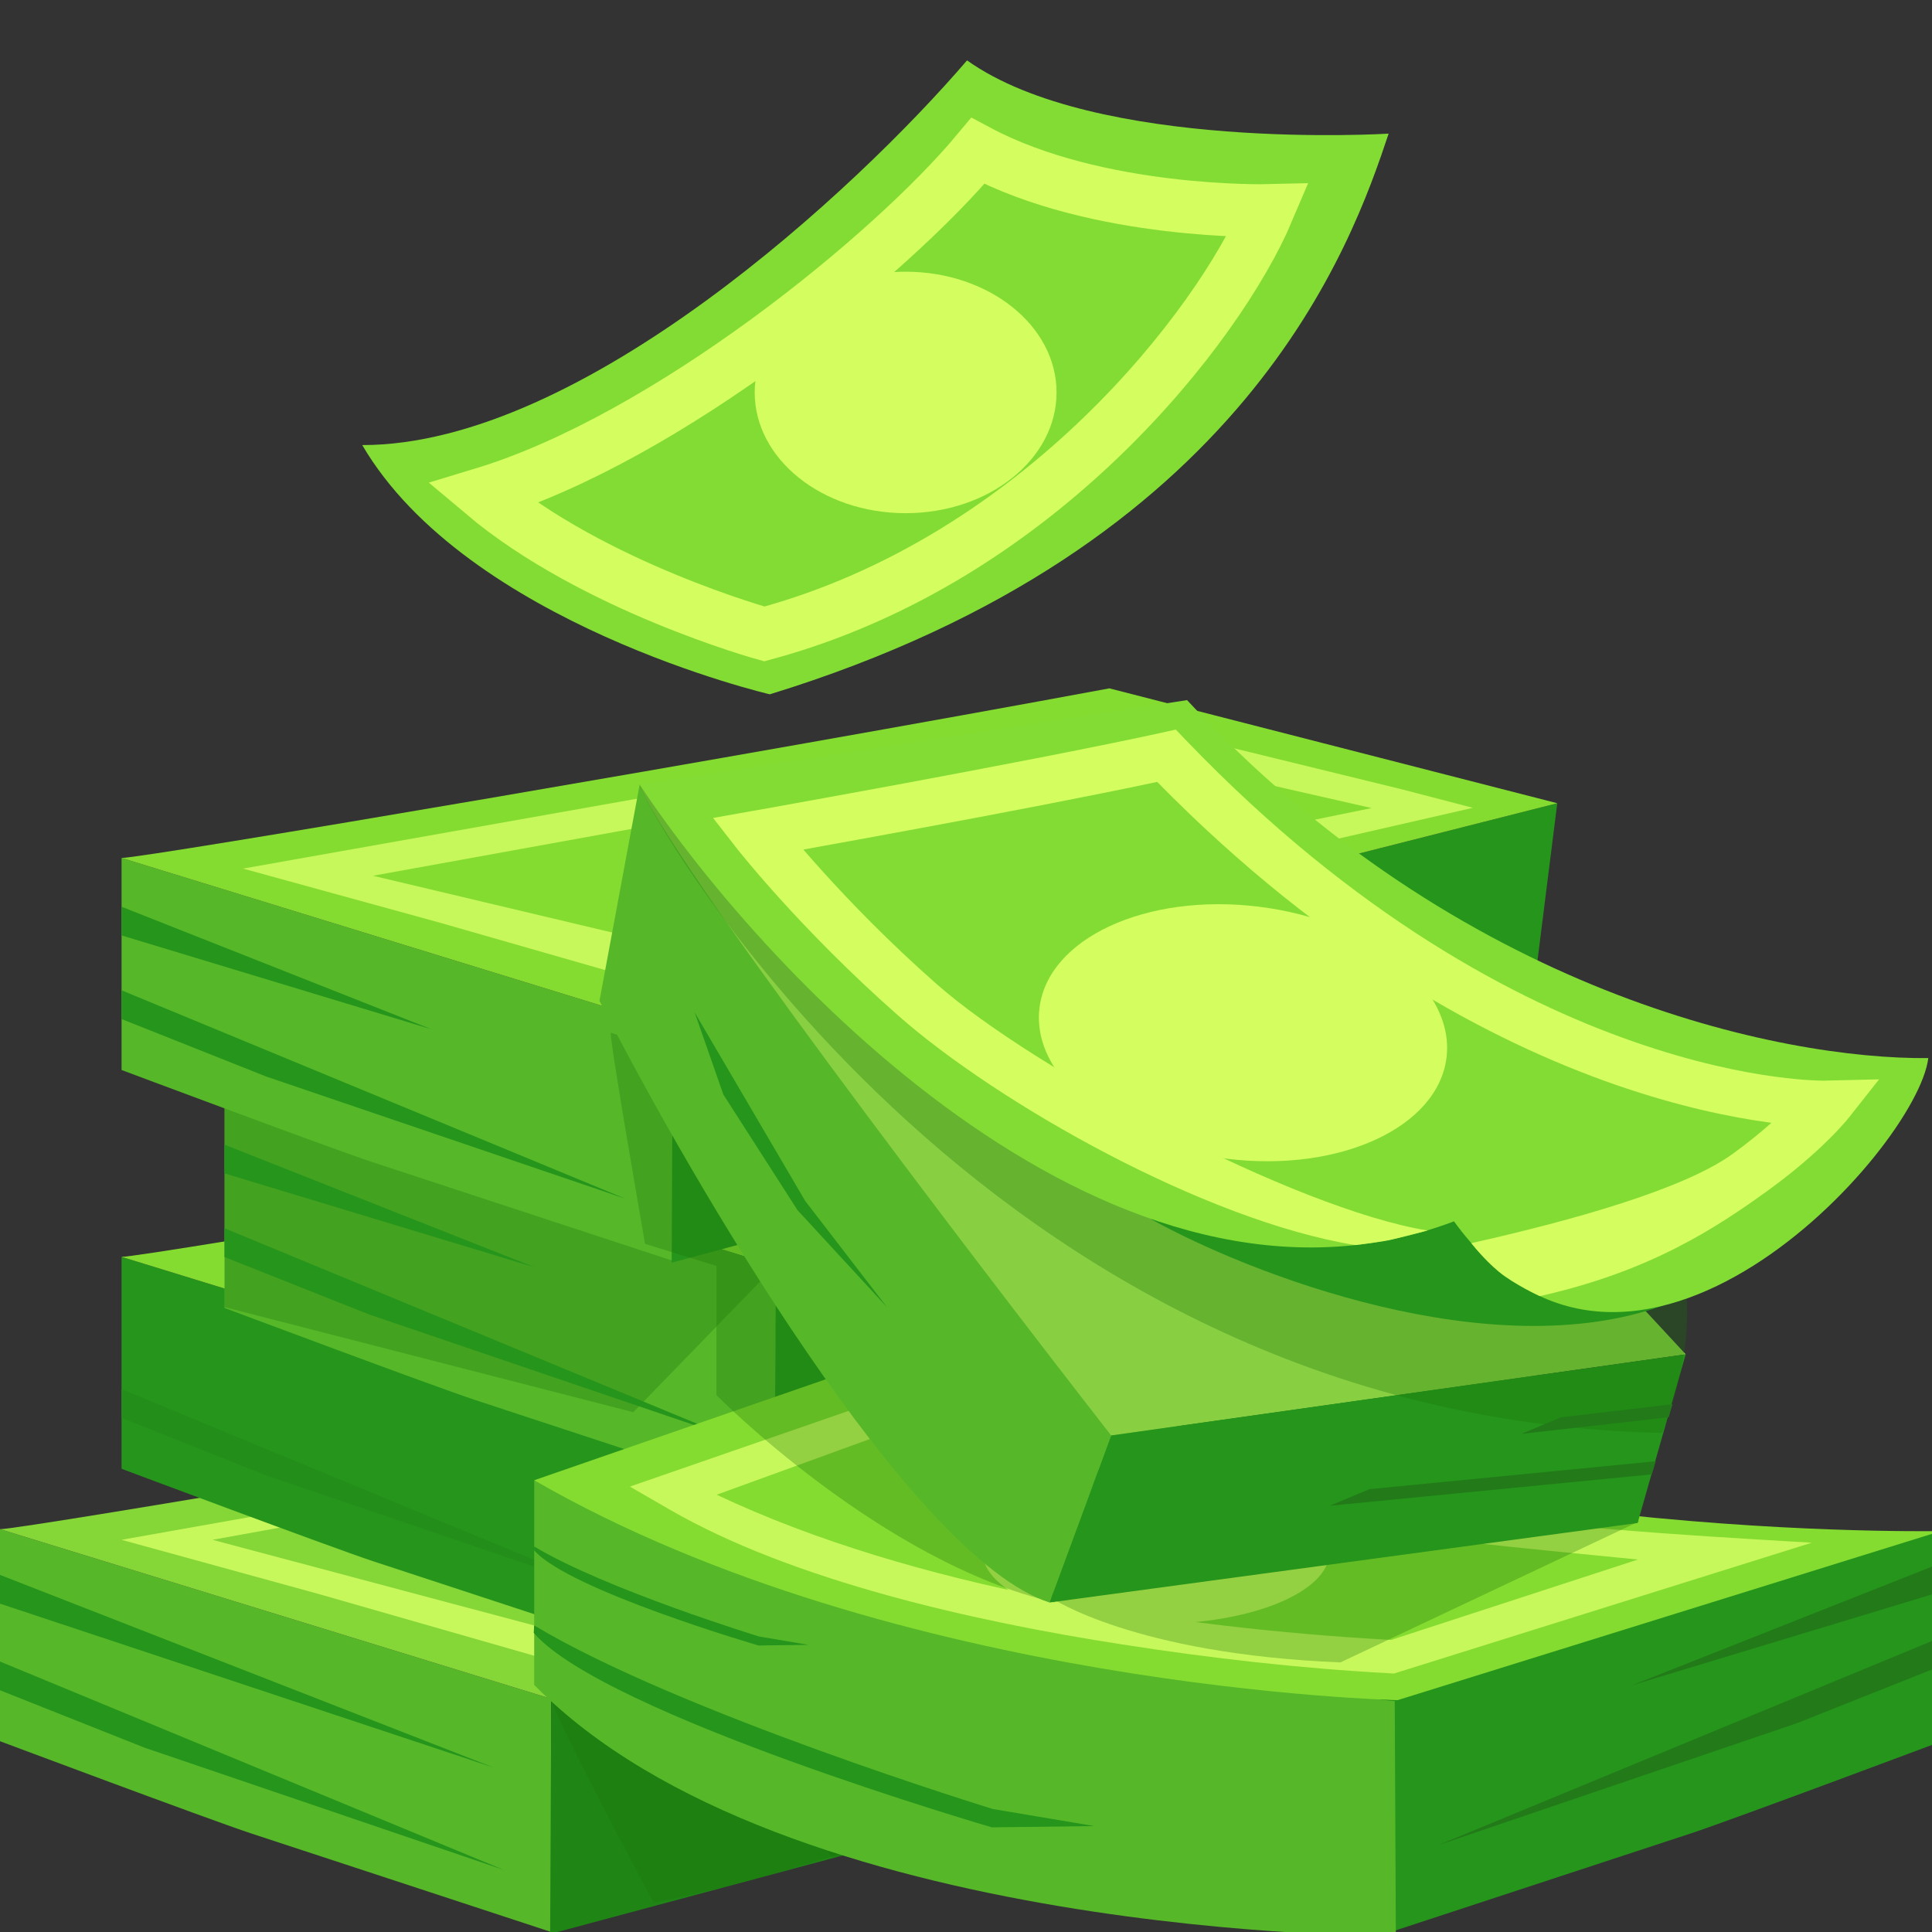 <svg width="24" height="24" viewBox="0 0 24 24" fill="none" xmlns="http://www.w3.org/2000/svg">
<rect x="0" y="0" width="24" height="24" fill="#333333" stroke="none"/>
<g clip-path="url(#clip0_2617_249341)">
<path d="M0 21.63L0 18.996L6.847 21.103L6.847 24C6.847 24 3.657 22.953 3.118 22.775C2.58 22.597 0 21.63 0 21.63Z" fill="#56B729"/>
<path d="M17.477 21.17L6.834 24.024L6.848 21.103L17.836 18.316L17.477 21.17Z" fill="#1F8616"/>
<path d="M0 19.921L0 19.564L6.129 21.956L0 19.921Z" fill="#25951C"/>
<path d="M1.795 21.71L0 20.997L0 20.64L6.259 23.229L1.795 21.71Z" fill="#25951C"/>
<path d="M12.271 16.889C7.785 17.721 0.287 18.996 0 18.996L6.847 21.103L17.835 18.316L12.271 16.889Z" fill="#85D637"/>
<path fill-rule="evenodd" clip-rule="evenodd" d="M12.184 17.233L15.907 18.144L16.787 18.373L6.886 20.64L3.958 19.801L1.51 19.128L12.184 17.233ZM2.64 19.128L6.886 20.259L15.708 18.316L12.184 17.399L2.64 19.128Z" fill="#C7F85B"/>
<ellipse cx="9.579" cy="18.851" rx="2.154" ry="0.892" fill="#C7F85B"/>
<path opacity="0.3" d="M10.326 23.074C10.326 23.074 9.256 20.793 9.256 20.614L16.663 18.609C17.866 22.005 10.326 23.074 10.326 23.074Z" fill="#1A7109"/>
<path d="M1.51 18.246L1.51 15.613L8.357 17.72V20.617C8.357 20.617 5.167 19.57 4.628 19.392C4.09 19.213 1.51 18.246 1.51 18.246Z" fill="#25951C"/>
<path d="M18.986 17.786L8.344 20.64L8.358 17.72L19.345 14.933L18.986 17.786Z" fill="#247D1D"/>
<path d="M3.304 18.327L1.51 17.613V17.257L7.769 19.846L3.304 18.327Z" fill="#248E1B"/>
<path d="M13.781 13.506C9.294 14.338 1.797 15.613 1.51 15.613L8.357 17.72L19.345 14.933L13.781 13.506Z" fill="#85DC30"/>
<path fill-rule="evenodd" clip-rule="evenodd" d="M13.676 13.853C13.688 13.851 13.7 13.852 13.712 13.854L17.417 14.76L17.951 14.899C18.039 14.923 18.037 15.049 17.948 15.069L8.417 17.252C8.403 17.255 8.388 17.255 8.374 17.251L5.468 16.418L3.393 15.848C3.303 15.823 3.309 15.694 3.401 15.677L13.676 13.853ZM4.536 15.675C4.444 15.692 4.438 15.822 4.529 15.846L8.375 16.87C8.388 16.874 8.403 16.874 8.416 16.871L17.218 14.933L13.713 14.02C13.7 14.017 13.688 14.017 13.675 14.019L4.536 15.675Z" fill="#C7F85B"/>
<ellipse cx="11.089" cy="15.467" rx="2.154" ry="0.892" fill="#C7F85B"/>
<path opacity="0.3" d="M11.835 19.691C11.835 19.691 10.766 17.409 10.766 17.231L18.173 15.226C19.376 18.622 11.835 19.691 11.835 19.691Z" fill="#1A7109"/>
<path d="M2.789 16.248L2.789 13.614L9.636 15.721V18.618C9.636 18.618 6.446 17.572 5.907 17.393C5.369 17.215 2.789 16.248 2.789 16.248Z" fill="#56B729"/>
<path opacity="0.3" d="M2.791 16.238L2.791 13.551L9.632 15.725L7.867 17.543L2.791 16.238Z" fill="#1A7109"/>
<path d="M20.266 15.788L9.623 18.642L9.637 15.721L20.625 12.934L20.266 15.788Z" fill="#25951C"/>
<path d="M2.789 14.576V14.22L6.637 15.741L2.789 14.576Z" fill="#25951C"/>
<path d="M4.584 16.328L2.789 15.615V15.258L9.048 17.847L4.584 16.328Z" fill="#25951C"/>
<path d="M15.061 11.507C10.574 12.34 3.076 13.614 2.789 13.614L9.636 15.721L20.624 12.934L15.061 11.507Z" fill="#85DC30"/>
<path fill-rule="evenodd" clip-rule="evenodd" d="M14.973 11.852L18.696 12.762L19.576 12.991L9.675 15.258L6.747 14.419L4.299 13.746L14.973 11.852ZM5.912 13.835L9.748 14.745L18.318 12.995L14.874 12.211L5.912 13.835Z" fill="#C7F85B"/>
<path d="M1.51 13.292L1.51 10.658L8.357 12.765V15.662C8.357 15.662 5.167 14.615 4.628 14.437C4.09 14.259 1.51 13.292 1.51 13.292Z" fill="#56B729"/>
<path d="M18.986 12.832L8.344 15.685L8.358 12.765L19.345 9.978L18.986 12.832Z" fill="#25951C"/>
<path d="M1.51 11.62V11.264L5.357 12.785L1.51 11.62Z" fill="#25951C"/>
<path d="M3.304 13.372L1.51 12.659V12.302L7.769 14.891L3.304 13.372Z" fill="#25951C"/>
<path d="M13.781 8.551C9.294 9.384 1.797 10.658 1.51 10.658L8.357 12.765L19.345 9.978L13.781 8.551Z" fill="#85DC30"/>
<path fill-rule="evenodd" clip-rule="evenodd" d="M13.694 8.896L17.417 9.806L18.296 10.035L8.395 12.302L5.468 11.463L3.02 10.79L13.694 8.896ZM4.633 10.879L8.468 11.789L17.039 10.038L13.595 9.255L4.633 10.879Z" fill="#C7F85B"/>
<ellipse cx="12.368" cy="13.469" rx="2.154" ry="0.892" fill="#C7F85B"/>
<path opacity="0.3" d="M8.118 23.634C8.118 23.634 6.848 21.273 6.848 21.094L14.255 19.089C15.31 22.348 8.118 23.634 8.118 23.634Z" fill="#1A7109"/>
<path d="M24.123 21.63V18.996L17.276 21.103V24C17.276 24 20.466 22.953 21.005 22.775C21.543 22.597 24.123 21.63 24.123 21.63Z" fill="#25951C"/>
<path d="M6.636 20.93C9.742 24.096 17.34 24.052 17.34 24.052L17.326 21.131C17.326 21.131 13.856 20.859 6.636 18.39V20.93Z" fill="#56B729"/>
<path d="M6.63 20.284C7.502 21.295 12.322 22.7 12.322 22.7L13.592 22.684L12.332 22.472C12.332 22.472 8.451 21.28 6.636 20.192L6.63 20.284Z" fill="#25951C"/>
<path d="M6.633 19.256C7.06 19.752 9.423 20.441 9.423 20.441L10.045 20.433L9.428 20.329C9.428 20.329 7.525 19.745 6.636 19.211L6.633 19.256Z" fill="#25951C"/>
<path d="M24.123 19.769V19.412L20.276 20.934L24.123 19.769Z" fill="#227B18"/>
<path d="M20.402 14.732L20.445 14.362L16.598 15.883L20.402 14.732Z" fill="#227B18"/>
<path d="M22.328 21.404L24.123 20.69V20.334L17.864 22.922L22.328 21.404Z" fill="#227B18"/>
<path d="M11.852 16.582C16.691 19.145 23.822 19.02 24.109 19.02L17.361 21.12C17.361 21.12 11.128 20.979 6.636 18.388L11.852 16.582Z" fill="#85DC30"/>
<path fill-rule="evenodd" clip-rule="evenodd" d="M11.927 17.047L7.825 18.467L8.325 18.756C9.855 19.638 12.103 20.143 13.942 20.428C15.041 20.599 16.152 20.726 17.263 20.786L17.268 20.787C17.268 20.787 17.268 20.787 17.281 20.523L17.268 20.787L17.317 20.789L22.506 19.164C20.843 19.067 19.192 18.968 17.544 18.707C15.74 18.421 13.588 17.927 12.028 17.101L11.927 17.047ZM17.281 20.372C14.57 20.222 11.349 19.725 8.903 18.568L11.807 17.512C14.424 18.855 17.481 19.088 20.347 19.373L17.281 20.372Z" fill="#C7F85B"/>
<ellipse cx="14.361" cy="19.281" rx="2.154" ry="0.892" fill="#C7F85B"/>
<path opacity="0.3" d="M8.013 15.451C8.013 15.451 7.586 13.007 7.586 12.829L14.427 15.002L12.662 16.82L13.102 19.907C10.948 19.41 8.9 17.331 8.9 17.331V15.726L8.013 15.451Z" fill="#1A7109"/>
<path opacity="0.3" d="M10.597 16.542C10.597 16.542 10.17 14.098 10.17 13.919L17.011 16.093L20.362 18.899L16.651 20.651C14.083 20.547 13.058 19.849 13.058 19.849L11.484 16.817L10.597 16.542Z" fill="#1A7109"/>
<path d="M13.684 9.001L20.941 16.824L13.804 17.833L9.786 14.308L7.947 9.747L13.684 9.001Z" fill="#88CF42"/>
<path d="M7.447 12.432L7.946 9.747C8.253 10.594 11.979 15.49 13.803 17.832L13.037 19.907C11.325 19.351 8.597 14.693 7.447 12.432Z" fill="#56B729"/>
<path d="M20.94 16.824L13.803 17.832L13.037 19.907L20.343 18.919L20.94 16.824Z" fill="#25951C"/>
<path opacity="0.3" d="M20.649 17.8C12.117 17.627 7.928 9.889 7.945 9.747L14.264 11.24C19.236 13.484 21.908 14.485 20.649 17.8Z" fill="#1A7109"/>
<path d="M20.672 16.213C18.524 16.991 15.53 15.827 14.302 15.147L15.37 13.398C18.032 14.012 22.82 15.434 20.672 16.213Z" fill="#25951C"/>
<path d="M18.062 15.172C13.901 16.746 9.584 12.211 7.946 9.747L14.746 8.697C18.133 12.347 22.127 13.162 23.954 13.144C23.815 14.283 20.263 18.205 18.062 15.172Z" fill="#82DC34"/>
<path fill-rule="evenodd" clip-rule="evenodd" d="M14.606 9.063L14.749 9.212C16.838 11.384 18.838 12.434 20.3 12.942C21.032 13.197 21.633 13.318 22.045 13.374C22.251 13.402 22.411 13.415 22.516 13.42C22.569 13.423 22.608 13.424 22.633 13.424C22.646 13.425 22.654 13.425 22.66 13.425L22.664 13.425L22.664 13.425L22.665 13.424L23.343 13.408L22.971 13.879L22.687 13.712C22.971 13.879 22.971 13.879 22.971 13.879L22.971 13.88L22.969 13.882L22.965 13.886C22.962 13.89 22.958 13.896 22.952 13.902C22.941 13.916 22.925 13.935 22.904 13.958C22.862 14.006 22.8 14.073 22.718 14.154C22.553 14.317 22.307 14.538 21.977 14.778C21.315 15.257 20.504 15.792 19.128 16.101C19.128 16.101 18.815 15.959 18.62 15.799C18.426 15.638 18.277 15.443 18.277 15.443C19.54 15.159 20.92 14.772 21.525 14.333C21.717 14.194 21.877 14.062 22.005 13.948C21.991 13.946 21.978 13.944 21.963 13.942C21.503 13.879 20.851 13.747 20.065 13.474C18.526 12.938 16.486 11.863 14.375 9.713C13.53 9.893 12.372 10.114 11.399 10.294C10.869 10.392 10.393 10.479 10.049 10.541C10.025 10.546 10.002 10.55 9.98 10.554C10.048 10.633 10.127 10.723 10.217 10.822C10.557 11.199 11.047 11.707 11.643 12.231C12.849 13.291 16.085 15.018 17.735 15.286C17.735 15.286 17.39 15.373 17.288 15.399C17.186 15.425 16.836 15.467 16.836 15.467C14.962 15.162 12.393 13.702 11.165 12.622C10.545 12.077 10.038 11.551 9.685 11.161C9.509 10.966 9.371 10.805 9.277 10.691C9.23 10.635 9.194 10.59 9.169 10.56C9.157 10.544 9.147 10.532 9.141 10.524L9.133 10.515L9.131 10.512L9.131 10.511C9.131 10.511 9.13 10.511 9.411 10.359L9.329 10.077L9.477 10.051C9.572 10.034 9.711 10.009 9.882 9.978C10.225 9.916 10.7 9.83 11.228 9.732C12.286 9.535 13.55 9.294 14.393 9.11L14.606 9.063ZM9.411 10.359L9.329 10.077L8.858 10.161L9.131 10.511L9.411 10.359Z" fill="#D4FD5F"/>
<path d="M8.986 13.597L8.629 12.576L10.002 14.918L11.019 16.239L9.907 15.033L8.986 13.597Z" fill="#25951C"/>
<ellipse cx="15.441" cy="12.829" rx="2.547" ry="1.578" transform="rotate(6.951 15.441 12.829)" fill="#D4FD5F"/>
<path d="M20.52 18.315L20.568 18.152L17.011 18.499L16.519 18.705L20.52 18.315Z" fill="#227B18"/>
<path d="M20.729 17.606L20.777 17.443L19.392 17.606L18.899 17.812L20.729 17.606Z" fill="#227B18"/>
<path d="M9.563 8.625C9.563 8.625 5.8 7.749 4.5 5.529C7.232 5.529 10.647 2.343 12.013 0.75C13.607 1.888 17.25 1.66 17.25 1.66C16.795 3.026 15.482 6.805 9.563 8.625Z" fill="#82DC34"/>
<path d="M9.495 7.875C9.495 7.875 7.37 7.289 6 6.134C8.283 5.441 11.07 3.169 12.147 1.875C13.633 2.669 15.75 2.616 15.75 2.616C15.153 4.029 12.918 6.951 9.495 7.875Z" stroke="#D4FD5F" stroke-width="0.656"/>
<ellipse cx="11.25" cy="4.875" rx="1.875" ry="1.5" fill="#D4FD5F"/>
</g>
<defs>
<clipPath id="clip0_2617_249341">
<rect width="24" height="24" fill="white"/>
</clipPath>
</defs>
</svg>
